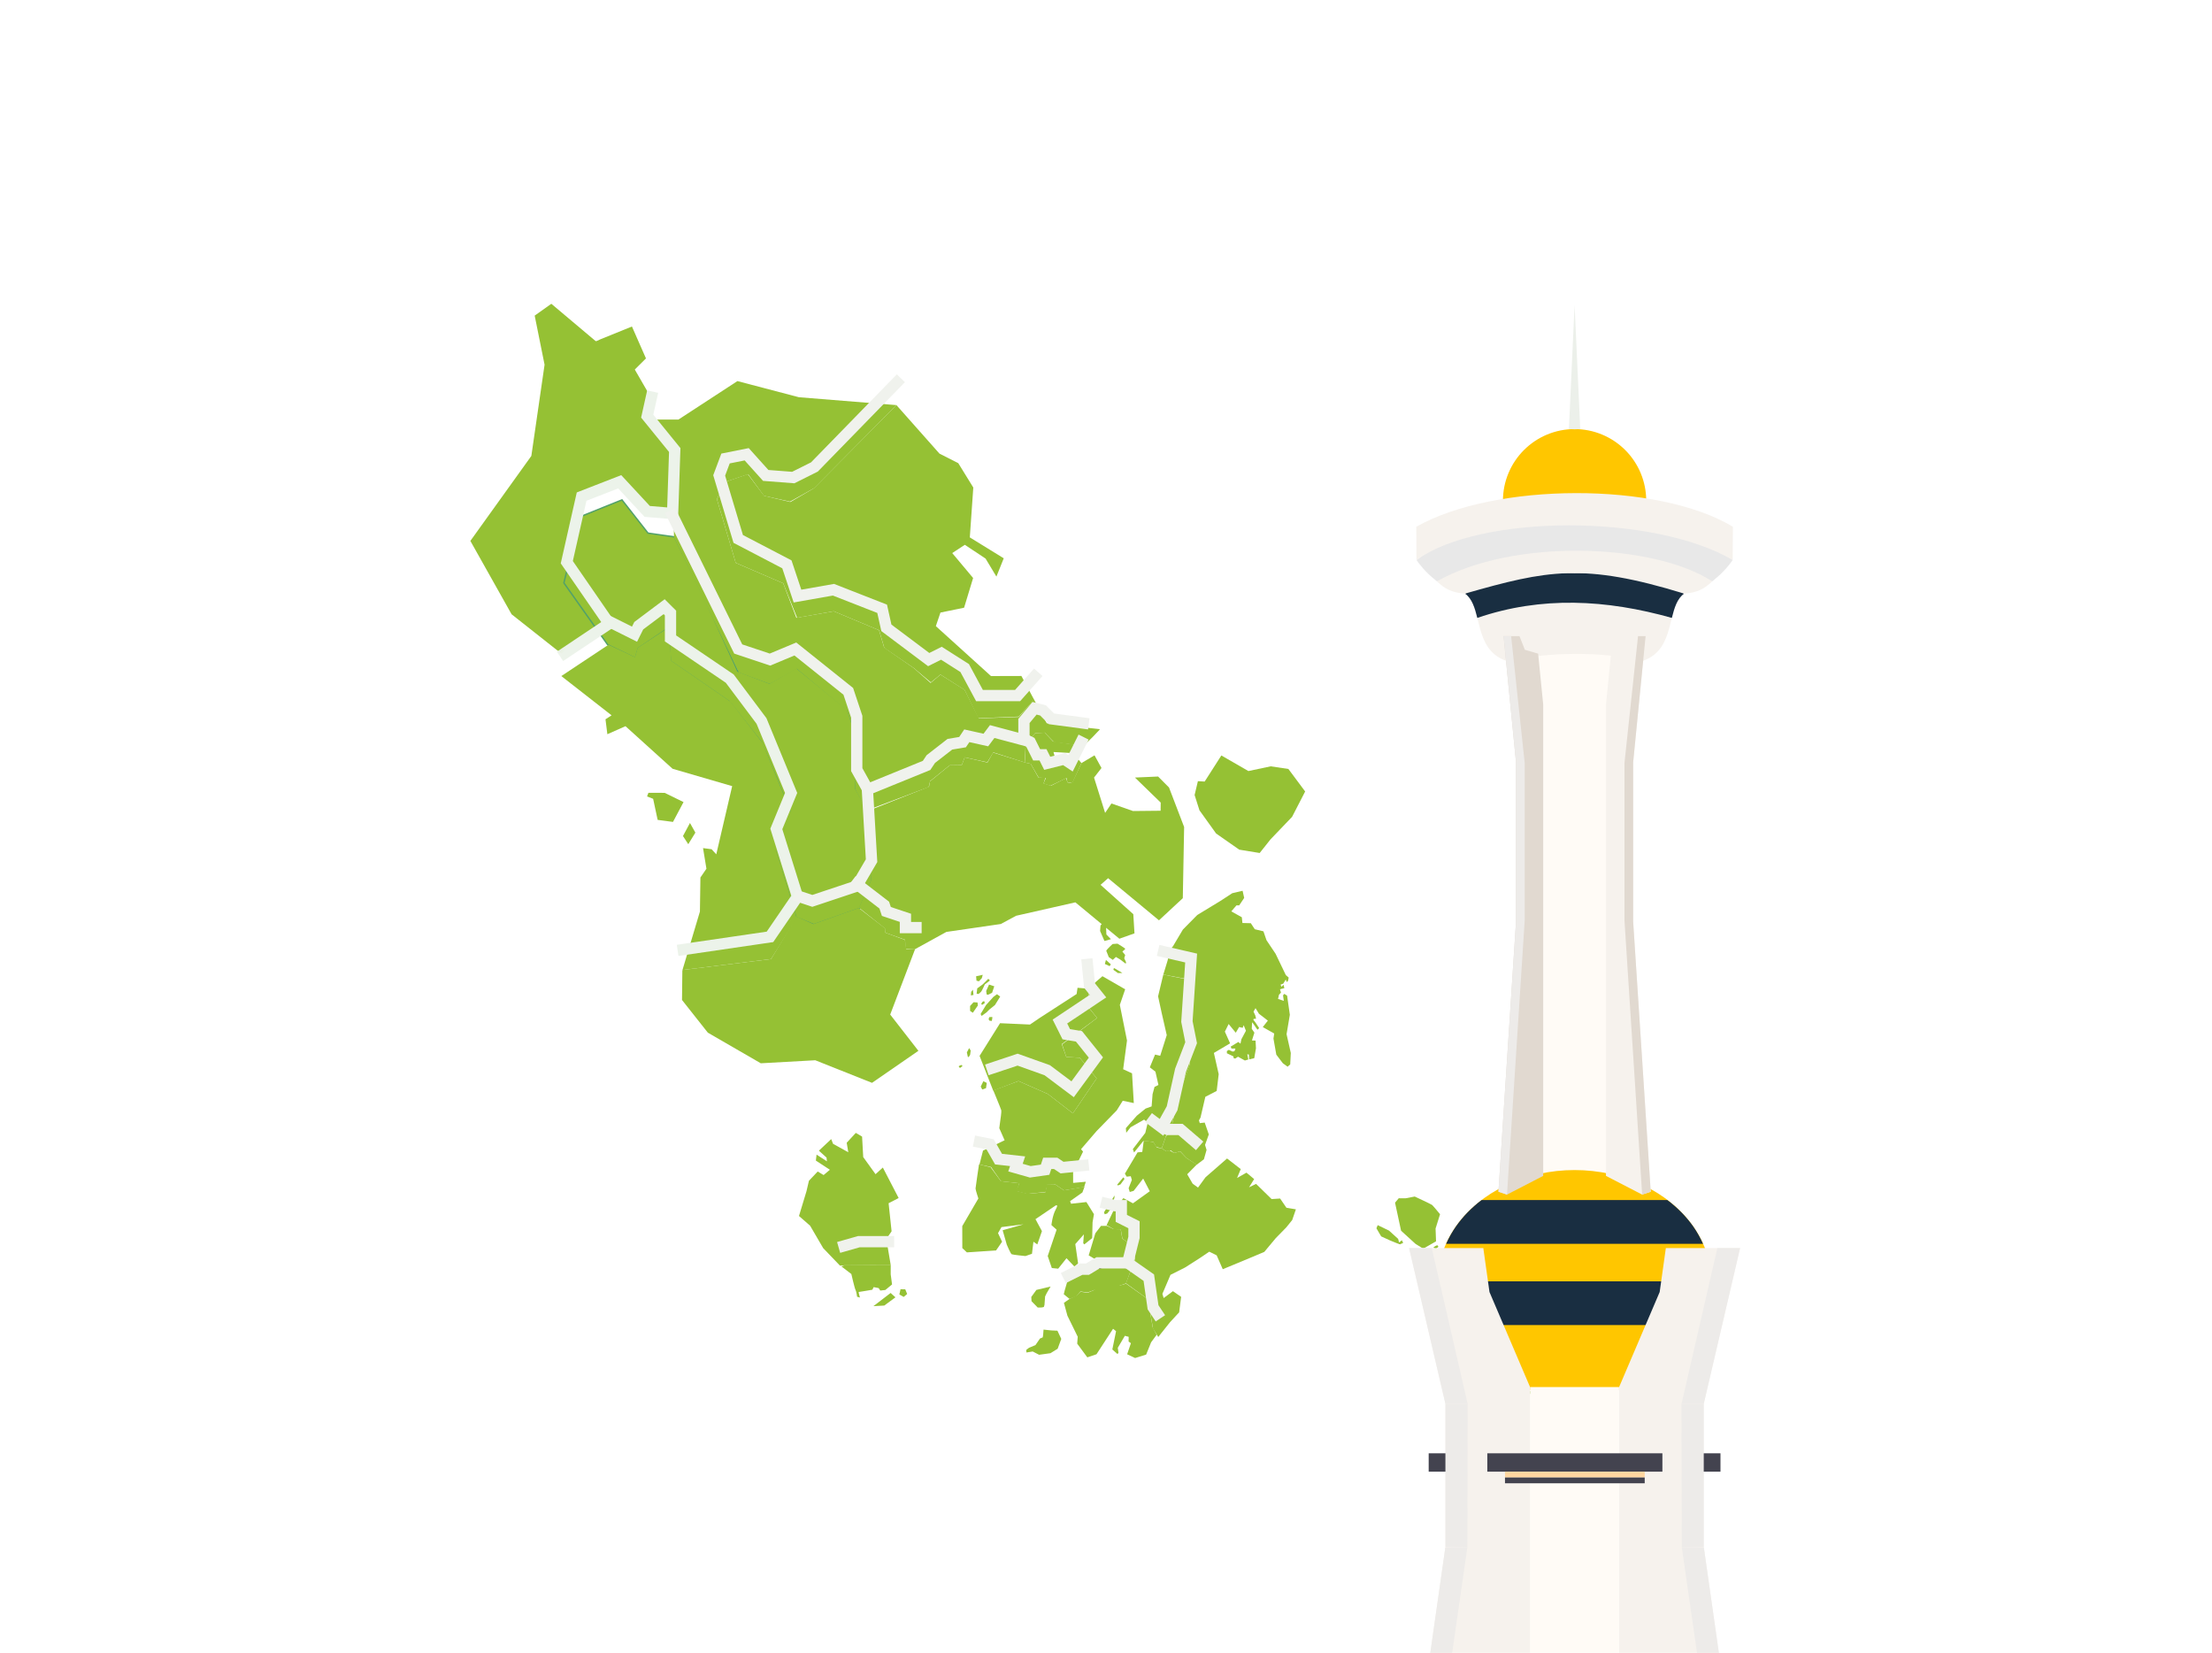 <svg width="174" height="130" viewBox="0 0 174 130" fill="none" xmlns="http://www.w3.org/2000/svg">
<g id="Deco Lines">
<circle id="Ellipse Outline" opacity="0.08" cx="100.899" cy="64.953" r="64.934" fill="white"/>
<circle id="Ellipse Outline_2" opacity="0.04" cx="100.899" cy="64.953" r="80.449" fill="white"/>
<circle id="Ellipse Outline_3" opacity="0.04" cx="100.946" cy="65" r="100.62" fill="white"/>
<g id="sultra">
<path id="path77226" d="M43.368 23.893L42.059 24.824L42.837 28.685L41.797 35.859L37 42.544L40.243 48.315L43.621 50.983L44.154 51.4L47.866 48.936L44.585 44.053L45.628 38.921L48.907 37.61L50.944 40.209L53.018 40.505L52.901 35.216L50.99 32.497L51.182 31.226L49.935 29.068L49.95 29.053L49.948 29.051L50.813 28.19L49.709 25.681L47.187 26.704L46.922 26.828L46.909 26.817L46.863 26.836L43.368 23.893Z" fill="#95C134"/>
<g id="Clip path group">
<mask id="mask0_13_7553" style="mask-type:luminance" maskUnits="userSpaceOnUse" x="43" y="7" width="81" height="115">
<g id="clipPath44767">
<path id="rect44769" d="M124 7H43.077V121.948H124V7Z" fill="white"/>
</g>
</mask>
<g mask="url(#mask0_13_7553)">
<g id="g78226">
<g id="g78130" filter="url(#filter0_d_13_7553)">
<path id="path78128" d="M87.066 94.642L86.605 94.647L86.161 95.226L85.639 96.965L86.167 97.277L86.144 98.099L85.842 98.376L85.031 98.242L83.951 99.035L83.743 99.753L83.68 100.024L84.135 100.392L84.647 100.183L84.992 99.802L85.549 99.885L86.121 99.675L86.496 100.655L88.067 99.347L88.573 99.17L89.259 97.301L89.123 96.231L88.281 95.647L88.157 94.909L87.593 94.898L87.066 94.642Z" fill="#95C134"/>
</g>
<g id="g78134" filter="url(#filter1_d_13_7553)">
<path id="path78132" d="M82.182 55.849L81.428 55.891L80.681 56.768C80.681 56.768 80.631 58.113 80.606 58.194L81.079 58.302L81.704 59.384L82.271 59.42C82.271 59.42 82.092 59.801 82.092 59.837C82.092 59.871 82.639 60.025 82.639 60.025L83.896 59.417L83.966 59.754L84.347 59.828L85.068 58.245L84.69 57.792L83.036 57.978L82.869 57.375L84.721 57.479L85.173 57.006L85.184 56.883L82.842 56.552L82.182 55.849Z" fill="#95C134"/>
</g>
<g id="g78138" filter="url(#filter2_d_13_7553)">
<path id="path78136" d="M88.579 99.189L88.111 99.326L86.738 99.349L86.021 99.711L85.549 99.912L84.995 99.821L84.679 100.121L84.134 100.388L83.691 100.697L83.963 101.705L84.776 103.364L84.735 103.907L85.53 104.986L86.253 104.741L87.556 102.738L87.792 102.928L87.498 104.366L87.903 104.724L87.981 104.629L87.927 104.235L88.484 103.29L88.784 103.37L88.776 103.74L88.96 103.871L88.662 104.743L89.291 105.038L90.157 104.769L90.55 103.799L90.984 103.212L90.675 102.623L90.293 100.406L88.579 99.189ZM82.642 99.414L81.525 99.681L81.123 100.235L81.142 100.57L81.628 101.066C81.628 101.066 81.957 101.089 82.111 101.025L82.16 100.865L82.21 100.193L82.335 99.936L82.642 99.414ZM82.087 102.803C82.087 102.803 82.053 103.353 82.021 103.416L81.808 103.503L81.45 104.023L80.95 104.228L80.726 104.4L80.74 104.603L81.235 104.524L81.737 104.783L82.631 104.659L83.197 104.308L83.482 103.535L83.179 102.889L82.698 102.867L82.087 102.803Z" fill="#95C134"/>
</g>
<g id="g78142" filter="url(#filter3_d_13_7553)">
<path id="path78140" d="M77.011 89.805C77.011 89.805 76.742 91.594 76.738 91.703C76.734 91.811 76.96 92.489 76.96 92.489L75.693 94.663L75.698 96.391L76.057 96.729L78.355 96.572L78.825 95.891L78.507 95.217L78.778 94.74L80.514 94.522L78.87 94.988L79.195 96.122C79.195 96.122 79.493 96.83 79.58 96.876C79.667 96.921 80.664 97.018 80.664 97.018L81.177 96.84L81.291 95.89L81.597 96.103L81.961 95.057L81.452 94.117L83.019 93.054C83.019 93.054 83.307 92.875 83.045 93.354C82.782 93.834 82.708 94.581 82.708 94.581L83.115 94.946L82.415 97.017L82.738 97.96L83.239 98.011L83.893 97.189L84.52 97.845L84.804 97.593L84.585 96.077L85.257 95.313L85.21 96.01L85.294 96.101L85.912 95.608L85.943 94.361L86.052 93.724L85.459 92.77L84.25 92.903L84.174 92.701L85.143 92.016L85.31 91.57L83.691 91.848L82.985 91.369L82.353 91.356L82.233 91.999L80.865 92.118L79.978 91.9L80.188 91.291L78.732 91.132L77.924 90.03L77.011 89.805ZM66.548 97.706L66.186 97.83L66.969 98.432C66.969 98.432 67.227 99.563 67.296 99.677C67.366 99.792 67.422 100.218 67.422 100.218C67.422 100.218 67.64 100.286 67.646 100.278C67.653 100.269 67.502 99.845 67.56 99.842C67.618 99.84 68.623 99.666 68.623 99.666L68.722 99.462L69.116 99.537L69.244 99.73L69.642 99.687L70.17 99.252L70.064 98.451L70.066 97.74L66.548 97.706ZM70.838 99.624L70.746 100.036L71.083 100.234L71.359 100.003L71.21 99.636L70.838 99.624ZM70.057 99.922L68.704 100.959L69.56 100.911L70.438 100.263L70.057 99.922Z" fill="#95C134"/>
</g>
<g id="g78146" filter="url(#filter4_d_13_7553)">
<path id="path78144" d="M77.304 74.896L76.782 75.013L76.812 75.358L77.003 75.408L77.231 75.162L77.304 74.896ZM77.74 75.212L77.308 75.644L76.872 75.964L76.823 76.386L76.98 76.405C76.98 76.405 77.061 76.329 77.154 76.247C77.247 76.165 77.468 75.649 77.468 75.649C77.468 75.649 77.846 75.374 77.86 75.35C77.875 75.325 77.74 75.212 77.74 75.212ZM77.8 75.665L77.574 76.17L77.614 76.445L77.731 76.464L78.04 76.31L78.211 75.8L77.8 75.665ZM84.761 75.918L84.689 76.409L81.773 78.296L81.02 78.809L78.666 78.703L77.055 81.275L78.129 84.013L80.114 83.253L82.424 84.269L84.399 85.793L86.265 83.044L84.933 81.42L83.878 81.362L83.52 80.346L86.3 78.291L85.693 77.544L85.614 75.989L84.761 75.918ZM76.529 76.067L76.395 76.24L76.365 76.515L76.576 76.483L76.529 76.067ZM78.427 76.423L78.146 76.63L77.562 77.276L77.136 77.981L77.217 78.13L77.606 77.85L77.815 77.638L78.264 77.276L78.678 76.61L78.427 76.423ZM77.415 76.955L77.279 77.028L77.184 77.176L77.253 77.263L77.464 77.123L77.415 76.955ZM76.581 77.055L76.309 77.347L76.31 77.736L76.524 77.883L76.921 77.311L76.894 77.073L76.581 77.055ZM78.048 78.21L77.85 78.229L77.815 78.218L77.767 78.402L77.83 78.502L78.02 78.525L78.061 78.271L78.048 78.21ZM76.236 80.661L76.055 80.999L76.133 81.351L76.201 81.366L76.311 81.192L76.357 80.855L76.236 80.661ZM75.624 81.987L75.428 82.071L75.432 82.148L75.519 82.223L75.719 82.073L75.624 81.987ZM77.352 83.267L77.147 83.689L77.265 83.917L77.562 83.814L77.62 83.399L77.352 83.267Z" fill="#95C134"/>
</g>
<g id="g78150" filter="url(#filter5_d_13_7553)">
<path id="path78148" d="M93.97 60.756L94.229 59.667L94.761 59.698L96.074 57.645L98.201 58.871L99.959 58.5L101.347 58.707L102.666 60.478L101.638 62.473L99.948 64.237L99.089 65.316L97.482 65.054L95.661 63.783L94.351 61.957L93.97 60.756Z" fill="#95C134"/>
</g>
<g id="g78156" filter="url(#filter6_d_13_7553)">
<path id="path78152" d="M47.839 48.895L44.416 44.063L45.677 38.908L48.907 37.611L50.944 40.209L53.018 40.505L55.487 45.565L57.994 51.054L60.531 52.013L62.632 50.8L66.612 54.049L67.41 56.463L67.263 60.288L68.182 61.907L68.525 67.464L67.576 69.635L64.02 70.89L62.657 70.334L61.07 65.184L62.196 62.034L61.18 59.542L59.92 56.556L57.39 53.358L52.789 50.192L52.64 47.859L52.453 47.638L50.165 49.176L49.946 49.914L47.839 48.895Z" stroke="#52A169" stroke-width="0.222"/>
<path id="path78154" d="M47.839 48.895L44.416 44.063L45.677 38.908L48.907 37.611L50.944 40.209L53.018 40.505L55.487 45.565L57.994 51.054L60.531 52.013L62.632 50.8L66.612 54.049L67.41 56.463L67.263 60.288L68.182 61.907L68.525 67.464L67.576 69.635L64.02 70.89L62.657 70.334L61.07 65.184L62.196 62.034L61.18 59.542L59.92 56.556L57.39 53.358L52.789 50.192L52.64 47.859L52.453 47.638L50.165 49.176L49.946 49.914L47.839 48.895Z" fill="#95C134"/>
</g>
<g id="g78160" filter="url(#filter7_d_13_7553)">
<path id="path78158" d="M70.513 30.088L64.02 36.629L62.169 37.71L60.105 37.219L58.822 35.518L57.143 36.098L56.389 37.477L57.874 42.496L61.612 44.104L62.702 46.815L65.587 46.303L69.154 47.797L69.564 49.189L71.885 50.775L73.222 51.897L73.977 51.284L75.88 52.494L76.948 54.716L80.137 54.588L81.341 53.252L80.345 51.393L77.954 51.4L73.615 47.473L73.978 46.406L75.838 46.023L76.547 43.687L74.904 41.726L75.895 41.076L77.527 42.16L78.379 43.577L78.956 42.138L76.287 40.493L76.561 36.571L75.38 34.656L73.9 33.904L70.515 30.088H70.513Z" fill="#95C134"/>
</g>
<g id="g78164" filter="url(#filter8_d_13_7553)">
<path id="path78162" d="M91.508 74.877L93.667 75.288L93.352 80.424L93.587 81.955L92.817 84.044L92.079 87.147L91.697 87.643L91.384 88.546L91.743 88.781L92.088 88.7L92.358 88.91L92.844 88.786L93.322 89.299L94.13 89.837L94.701 89.408L94.911 88.67L94.79 88.279L95.087 87.452L94.764 86.517L94.377 86.564L94.312 86.347L94.434 86.126L94.814 84.494L95.707 84.031L95.865 82.712L95.487 81.043L96.762 80.287L96.35 79.367L96.647 78.768L97.208 79.453L97.473 79.003L97.75 79.068L97.831 78.86L98.007 79.298L97.648 79.971L97.579 80.314L97.406 80.182L96.808 80.546L96.871 80.695L97.183 80.697L97.107 80.906L96.959 80.936L96.661 80.799L96.508 80.895L96.51 81.068L97.025 81.317L97.039 81.449L97.163 81.487L97.386 81.339L97.926 81.638L98.196 81.557L98.115 81.148L98.236 81.167L98.267 81.549L98.661 81.457L98.796 80.676L98.764 80.071L98.481 80.06L98.673 79.449L98.465 79.144L98.492 78.627C98.492 78.627 98.693 78.88 98.697 78.902C98.701 78.923 98.916 79.214 98.916 79.214C98.916 79.214 99.054 79.103 99.041 79.076C99.029 79.049 98.749 78.638 98.749 78.638C98.749 78.638 98.6 78.438 98.595 78.44C98.59 78.441 98.612 78.366 98.612 78.366L98.805 78.35C98.805 78.35 98.753 78.113 98.747 78.102C98.74 78.091 98.604 77.792 98.604 77.792L98.762 77.52L99.029 77.957L99.732 78.501L99.334 79.008L100.233 79.515L100.173 79.912L100.397 81.177L100.909 81.851L101.284 82.126L101.491 81.945L101.537 81.045L101.203 79.567L101.461 78.041L101.246 76.535L101.026 76.397L100.927 76.511L100.986 76.948L100.847 76.899L100.534 76.796L100.607 76.468L100.763 76.297L100.687 76.035L101.031 75.944L100.965 75.679L100.791 75.843L100.737 75.667L100.944 75.592L101.137 75.277L101.232 75.472L101.321 75.361L101.371 75.115L101.149 74.924L100.341 73.244L99.626 72.178L99.384 71.477L98.702 71.312L98.393 70.839L97.731 70.822L97.684 70.371L96.857 69.908L97.261 69.436L97.476 69.438L97.87 68.85L97.745 68.288L96.933 68.478L95.983 69.097L94.179 70.192L93.049 71.338L92.262 72.662L92.056 72.888L91.839 73.796L91.508 74.877Z" fill="#95C134"/>
</g>
<g id="g78172" filter="url(#filter9_d_13_7553)">
<path id="path78170" d="M111.287 92.337L110.56 92.475L110.028 92.471L109.736 92.82L110.211 95.025L111.346 96.059L111.954 96.438L112.962 95.86L112.924 94.855L113.277 93.728C113.277 93.728 112.731 93.063 112.654 93.001C112.578 92.939 111.287 92.337 111.287 92.337ZM130.995 93.621L130.83 93.77L130.932 93.959C130.932 93.959 131.288 93.909 131.306 93.905C131.324 93.901 131.244 93.729 131.244 93.729L130.995 93.621ZM131.702 94.514L131.743 94.657L132.018 95.04L132.474 95.383L132.609 95.021L132.018 94.517L131.702 94.514ZM108.374 94.586L108.272 94.833L108.518 95.257L108.65 95.473L109.35 95.793L109.885 96.01L110.125 96.097L110.374 95.984L110.279 95.777C110.279 95.777 110.078 95.913 110.052 95.946C110.049 95.903 109.977 95.663 109.977 95.663L109.264 95.017L108.374 94.586ZM113.091 96.174L112.965 96.197L112.767 96.319L112.807 96.402L112.971 96.438L113.144 96.291L113.091 96.174ZM112.38 96.685L112.195 96.783C112.195 96.783 111.96 96.777 111.925 96.782C111.89 96.788 111.572 96.888 111.572 96.888L111.805 97.141L112.315 97.418L112.907 97.571L113.172 97.211L112.856 97.06L112.38 96.685ZM116.722 98.158L116.404 98.22C116.404 98.22 116.337 98.689 116.337 98.692L116.42 98.719L116.634 98.565L116.961 98.695L117.198 98.712L116.722 98.158ZM114.448 98.526L114.688 98.838L115.065 99.498L115.595 100.038C115.595 100.038 115.793 100.136 115.854 100.17C115.915 100.204 116.379 100.732 116.379 100.732L116.356 100.906L116.71 101.429L116.946 101.845L117.414 101.92L117.953 102.156L117.903 101.844L117.687 101.584L117.681 101.448L118.207 101.295L118.131 101.064L117.759 100.947L117.508 100.573C117.508 100.573 117.202 100.343 117.076 100.236C116.951 100.129 116.618 99.612 116.618 99.612L116.145 99.305L115.693 99.062L115.642 98.89L115.348 98.709L115.186 98.758C115.186 98.758 114.478 98.515 114.448 98.526ZM119.243 100.216L118.975 100.453L118.653 100.72L118.734 100.874L118.827 100.858L119.061 100.977L119.307 100.75L119.453 100.763L119.542 100.64L119.379 100.507L119.243 100.216ZM120.359 105.357L119.992 105.901L120.148 106.179L120.489 106.621L121.001 106.936L121.604 107.015L122.705 106.766L123.073 106.522L122.222 105.953L121.093 105.44L120.359 105.357ZM120.154 106.481L119.939 106.71L120.054 106.95L120.418 106.971L120.858 107.098L120.472 106.778L120.154 106.481ZM119.412 106.997L119.29 106.999L119.226 107.211L119.285 107.294L119.376 107.266L119.412 106.997ZM120.869 107.614L120.588 107.663L120.243 107.625L120.224 107.708L120.468 107.943L120.773 108.179L121.019 108.238L121.317 108.192L121.442 107.959L121.316 107.733L120.869 107.614ZM122.664 109.661L122.285 110.265L122.326 110.639L122.179 110.943L122.087 111.291L122.502 112.035L123.126 112.234L123.987 112.395L124.257 112.67L124.226 113.131L123.93 113.438L123.939 113.706L124.146 114.052L124.376 113.894L124.807 113.786L125.163 113.353L124.95 112.61L124.746 112.32L124.569 111.686L124.08 110.632L123.532 110.22L122.664 109.661Z" fill="#95C134"/>
</g>
<g id="g78176" filter="url(#filter10_d_13_7553)">
<path id="path78174" d="M67.553 69.64L63.98 70.909L62.67 70.321L60.649 73.659L53.703 74.515L53.675 74.553L53.648 76.877L55.679 79.447L59.846 81.856L64.13 81.618L68.595 83.394L72.243 80.876L70.025 78.024L71.974 72.901V72.9L71.29 72.9L71.183 72.149L69.626 71.577L69.652 71.259L67.553 69.64ZM67.32 87.33L66.603 88.107L66.729 88.854L65.531 88.192L65.384 87.819L64.416 88.729L65.017 89.273L65.047 89.565L64.233 89.041L64.178 89.51L65.28 90.231L64.787 90.647L64.322 90.368L63.632 91.096L63.44 91.916L62.85 93.867L63.725 94.632L64.753 96.394L66.076 97.773L66.619 97.733L70.069 97.74L69.72 95.678L70.134 95.07L69.899 92.862L70.689 92.455L69.446 90.057L68.872 90.579L67.903 89.234L67.813 87.622L67.32 87.33Z" fill="#95C134"/>
</g>
<g id="g78180" filter="url(#filter11_d_13_7553)">
<path id="path78178" d="M78.114 57.415L77.675 58.201L75.885 57.792L75.655 58.405L74.705 58.418L73.149 59.688L73.078 60.101L68.197 62.036L68.525 67.464L67.564 69.619L69.626 71.259V71.577L71.194 72.137L71.235 72.874L71.974 72.9L71.982 72.879L74.444 71.524L78.723 70.902L79.932 70.253L84.591 69.198L86.664 70.912L86.568 71.016L86.536 71.452L86.878 72.237L87.389 72.096L87.03 71.726L87.007 71.196L88.051 72.059L89.24 71.638L89.148 70.128L86.571 67.821L87.167 67.298L91.167 70.611L93.042 68.87L93.146 63.272L91.957 60.164L91.098 59.301L89.277 59.382L91.304 61.351L91.295 61.993L89.122 62.015L87.429 61.422L86.931 62.162L86.059 59.384L86.645 58.632L86.097 57.634L85.071 58.243L85.065 58.256L84.323 59.828L83.971 59.763L83.858 59.425L82.675 60.025L82.092 59.837L82.236 59.393L81.681 59.375L81.079 58.302L80.664 58.207L78.114 57.415Z" fill="#95C134"/>
</g>
<g id="g78184" filter="url(#filter12_d_13_7553)">
<path id="path78182" d="M52.43 47.692L50.165 49.176L49.946 49.914L47.866 48.936L44.154 51.4L48.108 54.488L47.629 54.8L47.777 55.974L49.201 55.342L52.906 58.692L57.594 60.057L56.344 65.42L55.975 65.02L55.303 64.931L55.569 66.553L55.096 67.244L55.057 69.921L53.685 74.519L60.649 73.659L62.672 70.444L61.07 65.184L62.207 62.099L59.965 56.638L57.463 53.41L52.8 50.2L52.64 47.859L52.43 47.692ZM51.007 60.582L50.899 60.868L51.377 61.054L51.732 62.712L52.938 62.872L53.768 61.311L52.284 60.586L51.007 60.582ZM54.274 62.956L53.724 63.982L54.14 64.624L54.7 63.714L54.274 62.956Z" fill="#95C134"/>
</g>
<g id="g78188" filter="url(#filter13_d_13_7553)">
<path id="path78186" d="M58.007 28.2L53.366 31.226H51.182L50.99 32.497L52.945 35.285L53.018 40.505L58.116 51.114L60.555 52.013L62.677 50.824L66.642 54.127L67.419 56.39L67.274 60.317L68.178 61.965L73.052 60.129L73.161 59.666L74.701 58.419L75.655 58.405L75.885 57.792L77.665 58.183L78.134 57.403L80.607 58.194L80.681 56.768L81.429 55.891L82.182 55.849L82.911 56.602L85.23 56.894L85.911 56.235L86.496 55.623L86.504 55.578L82.339 55.111L81.33 53.231L80.141 54.615L76.995 54.728L75.88 52.481L73.977 51.284L73.203 51.94L71.885 50.775L69.549 49.157L69.147 47.794L65.587 46.303L62.643 46.819L61.612 44.104L57.874 42.496L56.389 37.477L57.143 36.099L58.852 35.526L60.091 37.222L62.142 37.679L64.043 36.62L70.515 30.088L62.844 29.469L58.007 28.2Z" fill="#95C134"/>
</g>
<g id="g78192" filter="url(#filter14_d_13_7553)">
<path id="path78190" d="M87.906 72.448L87.518 72.476C87.518 72.476 87.076 72.876 87.019 73.005L87.218 73.503L87.532 73.724L87.781 73.494L88.127 73.7L88.552 74.026L88.579 73.91L88.434 73.595L88.51 73.342L88.288 73.067C88.288 73.067 88.502 72.9 88.513 72.857C88.524 72.814 87.906 72.448 87.906 72.448ZM86.995 73.728L86.911 74.046L87.288 74.215L87.38 74.072L86.995 73.728ZM87.644 74.368L87.594 74.421L87.588 74.509L87.942 74.761L88.292 74.753L87.644 74.368ZM91.508 74.877L91.097 76.59L91.38 77.896L91.779 79.642L91.264 81.264L90.86 81.171L90.447 82.174L90.889 82.515L91.124 83.562L90.817 83.713L90.663 84.286L90.589 85.247L90.113 85.418L89.422 85.98L88.562 86.957L88.593 87.321L88.933 86.891L89.998 86.286L90.284 86.527L90.09 87.331L89.112 88.607L89.208 88.873L89.94 87.961L90.717 88.038L90.953 88.438L91.384 88.546L91.726 87.555L92.076 87.148L92.771 84.203L93.579 81.997C93.579 81.997 93.337 80.431 93.352 80.424C93.366 80.416 93.664 75.318 93.664 75.318L91.508 74.877ZM86.72 75.007L85.618 75.957L85.713 77.556L86.3 78.291L83.548 80.366L83.877 81.362L84.933 81.417L86.265 83.044L84.399 85.793L82.424 84.269L80.114 83.253L78.135 83.991C78.135 83.991 78.724 85.408 78.763 85.554C78.789 85.652 78.703 86.258 78.647 86.642C78.621 86.824 78.602 86.956 78.606 86.962C78.617 86.978 79.025 87.911 79.025 87.911L77.326 88.723L77.047 89.819L77.959 90.015L78.732 91.132L80.188 91.291L79.916 91.909L80.785 92.129L82.249 91.98L82.389 91.38L82.985 91.369L83.691 91.849L85.28 91.59L85.411 91.173L84.415 91.264L84.413 90.399L85.195 88.804L85.035 88.613L86.261 87.187L87.845 85.561L88.317 84.803L89.187 84.986L89.048 82.644L88.35 82.324L88.652 80.065L88.088 77.263L88.508 76.037L86.72 75.007Z" fill="#95C134"/>
</g>
<g id="g78196" filter="url(#filter15_d_13_7553)">
<path id="path78194" d="M89.969 87.946L89.854 88.826L89.48 88.864L88.486 90.538L88.626 90.773L88.948 90.738L89.033 91.033L88.78 91.681L88.868 91.98L89.174 91.891L89.924 90.924L90.444 91.92L89.121 92.869L88.369 92.464L87.635 93.349L87.046 94.589L87.593 94.898L88.165 94.928L88.292 95.647C88.292 95.647 89.126 96.235 89.131 96.284C89.136 96.332 89.29 97.265 89.29 97.265L88.564 99.156L90.293 100.403L90.7 102.723L91.111 103.382L92.039 102.218L92.754 101.444L92.911 100.227L92.264 99.78L91.536 100.323L91.435 99.992L92.073 98.495L93.215 97.921L94.418 97.152L95.123 96.674L95.704 96.96L96.185 98.053L98.49 97.097L99.451 96.691L100.348 95.615L101.176 94.769L101.646 94.188L101.937 93.343L101.192 93.218L100.697 92.493L100.028 92.537L98.806 91.342L98.253 91.612L98.654 90.964L98.048 90.458L97.31 90.88L97.6 90.179L96.523 89.344L94.827 90.823L94.239 91.632L93.814 91.323L93.389 90.585L94.137 89.824L93.322 89.299L92.83 88.786L92.358 88.91L91.984 88.701L91.743 88.781L91.384 88.546L91.007 88.489L90.725 88.046L89.969 87.946ZM88.364 90.825L87.882 91.404L87.93 91.466L88.138 91.386L88.455 90.951L88.364 90.825ZM87.672 92.251L86.841 93.581L86.902 93.732L87.094 93.67L87.405 93.292L87.663 92.427L87.672 92.251Z" fill="#95C134"/>
</g>
<path id="path78198" d="M70.556 30.069L64.064 36.728L62.399 37.56L60.234 37.394L58.736 35.729L57.071 36.062L56.572 37.394L58.07 42.388L61.899 44.386L62.732 46.883L65.562 46.384L69.391 47.882L69.724 49.38L73.054 51.878L74.052 51.378L75.884 52.544L77.049 54.708H80.046L81.378 53.209" stroke="#F0F2ED" stroke-width="0.887" stroke-linecap="square"/>
<path id="path78200" d="M51.244 31.234L50.911 32.732L53.076 35.396L52.909 40.39L50.911 40.224L48.747 37.893L45.751 39.059L44.585 44.219L47.915 49.047L44.419 51.378" stroke="#ECF3EA" stroke-width="0.887" stroke-linecap="square"/>
<path id="path78202" d="M47.915 48.881L49.913 49.88L50.245 49.214L52.243 47.716L52.743 48.215V50.213L57.404 53.376L59.901 56.706L62.232 62.366L61.067 65.196L62.732 70.524L60.567 73.687L53.742 74.686" stroke="#ECF3EA" stroke-width="0.887" stroke-linecap="square"/>
<path id="path78204" d="M52.909 40.557L58.07 51.045L60.567 51.878L62.565 51.045L66.727 54.375L67.393 56.373V60.535L68.226 62.033L68.559 67.694L67.393 69.691L63.897 70.857L62.898 70.524" stroke="#F0F2ED" stroke-width="0.887" stroke-linecap="square"/>
<path id="path78206" d="M85.207 56.872L82.71 56.539L82.044 55.873L81.378 55.707L80.545 56.706V58.204L78.048 57.538L77.549 58.204L76.05 57.871L75.717 58.37L74.719 58.537L73.22 59.702L72.887 60.202L68.392 62.033" stroke="#F0F2ED" stroke-width="0.887" stroke-linecap="square"/>
<path id="path78208" d="M80.712 58.204L81.045 58.37L81.544 59.369H82.044L82.377 60.035L83.709 59.702L84.208 60.035L85.04 58.37" stroke="#F0F2ED" stroke-width="0.887" stroke-linecap="square"/>
<g id="path78210">
<path d="M67.393 69.525L69.558 71.19L69.724 71.689L71.222 72.189V72.956H72.055" fill="black"/>
<path d="M67.393 69.525L69.558 71.19L69.724 71.689L71.222 72.189V72.956H72.055" stroke="#F0F2ED" stroke-width="0.887" stroke-linecap="square"/>
</g>
<g id="path78212">
<path d="M66.394 97.993L67.56 97.66H69.891" fill="black"/>
<path d="M66.394 97.993L67.56 97.66H69.891" stroke="#F0F2ED" stroke-width="0.887" stroke-linecap="square"/>
</g>
<path id="path78214" d="M91.533 74.852L93.697 75.352L93.365 80.346L93.697 82.011L92.865 84.175L92.199 87.172L91.367 88.67L90.701 88.171" stroke="#F0F2ED" stroke-width="0.887" stroke-linecap="square"/>
<g id="path78216">
<path d="M91.533 88.67L91.866 88.837H92.865L94.03 89.836" fill="black"/>
<path d="M91.533 88.67L91.866 88.837H92.865L94.03 89.836" stroke="#F0F2ED" stroke-width="0.887" stroke-linecap="square"/>
</g>
<path id="path78218" d="M78.048 84.009L80.046 83.343L82.377 84.175L84.374 85.674L86.206 83.176L84.874 81.511L83.875 81.345L83.376 80.346L86.372 78.348L85.706 77.516L85.54 75.851" stroke="#F0F2ED" stroke-width="0.887" stroke-linecap="square"/>
<g id="path78220">
<path d="M88.537 99.325H87.871H86.372L85.54 99.825H85.04L84.041 100.324" fill="black"/>
<path d="M88.537 99.325H87.871H86.372L85.54 99.825H85.04L84.041 100.324" stroke="#F0F2ED" stroke-width="0.887" stroke-linecap="square"/>
</g>
<path id="path78222" d="M87.038 94.664L87.704 94.83H88.204V95.829L89.202 96.329V97.327L88.703 99.325L90.368 100.491L90.701 102.821L91.034 103.321" stroke="#F0F2ED" stroke-width="0.887" stroke-linecap="square"/>
<path id="path78224" d="M77.049 89.836L77.882 90.002L78.547 91.168L80.046 91.334L79.879 91.834L81.045 92.166L82.21 92L82.377 91.501H83.043L83.542 91.834L85.207 91.667" stroke="#F0F2ED" stroke-width="0.887" stroke-linecap="square"/>
</g>
</g>
</g>
</g>
<g id="tugu-mtq">
<g id="g24281">
<g id="g19401">
<g id="g1273">
<g id="g1141">
<path id="path1019" d="M123.859 33.747C125.354 33.747 126.787 34.341 127.844 35.398C128.901 36.454 129.495 37.888 129.495 39.382H123.859H118.224C118.224 37.888 118.818 36.454 119.875 35.398C120.932 34.341 122.365 33.747 123.859 33.747Z" fill="#FFC600"/>
<path id="path1009" d="M127.711 50.778L126.329 55.41V92.487L123.859 92.028L121.391 92.487V55.41L119.724 50.778H123.859H127.711Z" fill="#FFFBF6"/>
<path id="path1003" d="M123.859 92.028C125.752 92.028 127.612 92.439 129.252 93.219C130.891 93.998 132.253 95.12 133.199 96.471C134.146 97.822 134.644 99.355 134.644 100.915C134.644 102.475 134.146 104.007 133.199 105.358C132.253 106.709 130.891 107.831 129.252 108.611C127.612 109.391 125.753 109.802 123.859 109.802C121.966 109.802 120.107 109.391 118.467 108.611C116.828 107.831 115.466 106.709 114.52 105.358C113.573 104.007 113.075 102.475 113.075 100.915C113.075 99.355 113.573 97.822 114.52 96.471C115.466 95.12 116.828 93.998 118.467 93.219C120.107 92.439 121.966 92.028 123.859 92.028Z" fill="#FFC600"/>
<path id="rect1061" d="M134.639 100.779C134.661 101.957 134.399 103.127 133.868 104.22H113.863C113.33 103.127 113.067 101.957 113.088 100.779H134.639Z" fill="#192E41"/>
<path id="path991" d="M136.878 98.162L134.019 110.416V121.662L138.468 152.843H130.025L127.362 136.412V109.095L130.553 101.622L131.039 98.162H136.878Z" fill="#F6F2ED"/>
<path id="path993" d="M138.468 152.843H136.778L132.294 121.705H134.025L138.468 152.843Z" fill="#EDEBE9"/>
<path id="path995" d="M134.019 110.416H132.27L132.295 121.705L134.019 121.662L134.019 110.416Z" fill="#EDEBE9"/>
<path id="path997" d="M134.019 110.416H132.27L135.094 98.162H136.878L134.019 110.416Z" fill="#EDEBE9"/>
<path id="path999" d="M127.362 109.095V136.412L130.025 152.843H123.86H123.859H117.695L120.357 136.412V109.095H123.859H123.86H127.362Z" fill="#FFFBF6"/>
<path id="path1011-7" d="M125.126 45.054C128.007 45.048 130.384 45.376 132.477 46.688C131.019 47.737 131.912 51.028 129.254 51.971C125.658 51.204 122.061 51.292 118.465 51.971C115.807 51.028 116.7 47.737 115.242 46.688C117.634 45.188 120.398 44.974 123.86 45.076C124.292 45.063 124.714 45.055 125.126 45.054Z" fill="#F6F2ED"/>
<path id="path1005" d="M129.445 50.035L128.466 59.966V72.473L129.85 93.731L129.175 93.958L126.329 92.487V55.41L126.728 51.41L127.771 51.106L128.194 50.035H129.445Z" fill="#F6F2ED"/>
<path id="path1007" d="M129.85 93.731L129.175 93.958L127.783 72.385V60.018L128.851 50.035H129.446L128.466 59.966V72.473L129.85 93.731Z" fill="#E1D9D0"/>
<path id="path1015" d="M125.249 41.326C128.679 41.328 133.297 41.723 136.297 44.047C135.835 44.711 135.264 45.276 134.685 45.725L123.859 43.569L113.034 45.725C112.455 45.276 111.885 44.711 111.423 44.047C114.851 41.391 120.499 40.488 123.966 40.578C124.399 40.566 124.759 41.326 125.249 41.326Z" fill="#E8E8E8"/>
<path id="rect1069" d="M125.126 45.054C127.267 45.049 129.13 45.231 130.804 45.863C131.363 46.112 131.92 46.382 132.475 46.688C132.476 46.688 132.477 46.687 132.477 46.688C131.924 47.086 131.709 47.807 131.511 48.6C126.358 47.149 121.247 46.872 116.208 48.6C116.01 47.807 115.795 47.086 115.242 46.688C115.732 46.412 116.22 46.17 116.708 45.943C118.755 45.118 121.082 44.994 123.86 45.076C124.292 45.063 124.714 45.055 125.126 45.054Z" fill="#192E41"/>
<path id="path1013" d="M134.685 45.725C134.094 46.301 133.499 46.626 132.477 46.688C124.556 44.258 121.712 44.839 115.242 46.688C114.22 46.626 113.625 46.301 113.034 45.725C118.954 42.341 130.027 42.687 134.685 45.725Z" fill="#F6F2ED"/>
<path id="path1017" d="M136.314 41.432L136.297 44.047C130.046 40.389 116.413 40.434 111.423 44.047L111.406 41.432C117.56 37.938 130.416 37.866 136.314 41.432Z" fill="#F6F2ED"/>
<path id="path1021" d="M116.68 98.162L117.166 101.622L120.357 109.095V136.412L117.695 152.843H109.251L113.7 121.662V110.416L110.842 98.162H116.68Z" fill="#F6F2ED"/>
<path id="path1023" d="M109.251 152.843H110.941L115.425 121.705H113.694L109.251 152.843Z" fill="#EDEBE9"/>
<path id="path1025" d="M113.7 110.416H115.449L115.425 121.705L113.7 121.662L113.7 110.416Z" fill="#EDEBE9"/>
<path id="path1027" d="M113.7 110.416H115.449L112.625 98.162H110.842L113.7 110.416Z" fill="#EDEBE9"/>
<path id="path1033" d="M119.525 50.035L119.948 51.106L120.992 51.411L121.391 55.41V92.487L118.544 93.958L117.87 93.731L119.253 72.473V59.966L118.274 50.035H119.525Z" fill="#E1D9D0"/>
<path id="path1035" d="M117.87 93.731L118.544 93.958L119.937 72.385V60.018L118.868 50.035H118.274L119.253 59.966V72.473L117.87 93.731Z" fill="#EDEBE9"/>
<path id="rect1059" d="M131.158 94.387C131.962 94.993 132.651 95.695 133.199 96.471C133.499 96.905 133.754 97.36 133.961 97.829H113.755C113.963 97.36 114.219 96.905 114.52 96.471C115.063 95.696 115.745 94.994 116.543 94.387H131.158Z" fill="#192E41"/>
<path id="rect1078" d="M116.994 114.306H130.767V115.751H116.994V114.306Z" fill="#43434F"/>
<path id="rect1080" d="M134.019 114.306H135.336V115.751H134.019V114.306Z" fill="#43434F"/>
<path id="rect1082" d="M112.383 114.306H113.7V115.751H112.383V114.306Z" fill="#43434F"/>
<path id="rect1084" d="M118.385 115.751H129.376V116.208H118.385V115.751Z" fill="#FFD6A0"/>
<path id="rect1086" d="M118.385 116.208H129.376V116.664H118.385V116.208Z" fill="#43434F"/>
<path id="path1107" d="M123.86 24L124.306 33.747L123.86 33.765L123.413 33.747L123.86 24Z" fill="#ECF0EA"/>
</g>
</g>
</g>
</g>
</g>
</g>
<defs>
<filter id="filter0_d_13_7553" x="81.906" y="94.642" width="9.127" height="9.561" filterUnits="userSpaceOnUse" color-interpolation-filters="sRGB">
<feFlood flood-opacity="0" result="BackgroundImageFix"/>
<feColorMatrix in="SourceAlpha" type="matrix" values="0 0 0 0 0 0 0 0 0 0 0 0 0 0 0 0 0 0 127 0" result="hardAlpha"/>
<feOffset dy="1.774"/>
<feGaussianBlur stdDeviation="0.887"/>
<feComposite in2="hardAlpha" operator="out"/>
<feColorMatrix type="matrix" values="0 0 0 0 0 0 0 0 0 0 0 0 0 0 0 0 0 0 0.25 0"/>
<feBlend mode="normal" in2="BackgroundImageFix" result="effect1_dropShadow_13_7553"/>
<feBlend mode="normal" in="SourceGraphic" in2="effect1_dropShadow_13_7553" result="shape"/>
</filter>
<filter id="filter1_d_13_7553" x="78.832" y="55.849" width="8.126" height="7.725" filterUnits="userSpaceOnUse" color-interpolation-filters="sRGB">
<feFlood flood-opacity="0" result="BackgroundImageFix"/>
<feColorMatrix in="SourceAlpha" type="matrix" values="0 0 0 0 0 0 0 0 0 0 0 0 0 0 0 0 0 0 127 0" result="hardAlpha"/>
<feOffset dy="1.774"/>
<feGaussianBlur stdDeviation="0.887"/>
<feComposite in2="hardAlpha" operator="out"/>
<feColorMatrix type="matrix" values="0 0 0 0 0 0 0 0 0 0 0 0 0 0 0 0 0 0 0.25 0"/>
<feBlend mode="normal" in2="BackgroundImageFix" result="effect1_dropShadow_13_7553"/>
<feBlend mode="normal" in="SourceGraphic" in2="effect1_dropShadow_13_7553" result="shape"/>
</filter>
<filter id="filter2_d_13_7553" x="78.952" y="99.189" width="13.806" height="9.397" filterUnits="userSpaceOnUse" color-interpolation-filters="sRGB">
<feFlood flood-opacity="0" result="BackgroundImageFix"/>
<feColorMatrix in="SourceAlpha" type="matrix" values="0 0 0 0 0 0 0 0 0 0 0 0 0 0 0 0 0 0 127 0" result="hardAlpha"/>
<feOffset dy="1.774"/>
<feGaussianBlur stdDeviation="0.887"/>
<feComposite in2="hardAlpha" operator="out"/>
<feColorMatrix type="matrix" values="0 0 0 0 0 0 0 0 0 0 0 0 0 0 0 0 0 0 0.25 0"/>
<feBlend mode="normal" in2="BackgroundImageFix" result="effect1_dropShadow_13_7553"/>
<feBlend mode="normal" in="SourceGraphic" in2="effect1_dropShadow_13_7553" result="shape"/>
</filter>
<filter id="filter3_d_13_7553" x="64.412" y="89.805" width="23.414" height="14.702" filterUnits="userSpaceOnUse" color-interpolation-filters="sRGB">
<feFlood flood-opacity="0" result="BackgroundImageFix"/>
<feColorMatrix in="SourceAlpha" type="matrix" values="0 0 0 0 0 0 0 0 0 0 0 0 0 0 0 0 0 0 127 0" result="hardAlpha"/>
<feOffset dy="1.774"/>
<feGaussianBlur stdDeviation="0.887"/>
<feComposite in2="hardAlpha" operator="out"/>
<feColorMatrix type="matrix" values="0 0 0 0 0 0 0 0 0 0 0 0 0 0 0 0 0 0 0.25 0"/>
<feBlend mode="normal" in2="BackgroundImageFix" result="effect1_dropShadow_13_7553"/>
<feBlend mode="normal" in="SourceGraphic" in2="effect1_dropShadow_13_7553" result="shape"/>
</filter>
<filter id="filter4_d_13_7553" x="73.654" y="74.896" width="14.42" height="14.445" filterUnits="userSpaceOnUse" color-interpolation-filters="sRGB">
<feFlood flood-opacity="0" result="BackgroundImageFix"/>
<feColorMatrix in="SourceAlpha" type="matrix" values="0 0 0 0 0 0 0 0 0 0 0 0 0 0 0 0 0 0 127 0" result="hardAlpha"/>
<feOffset dy="1.774"/>
<feGaussianBlur stdDeviation="0.887"/>
<feComposite in2="hardAlpha" operator="out"/>
<feColorMatrix type="matrix" values="0 0 0 0 0 0 0 0 0 0 0 0 0 0 0 0 0 0 0.25 0"/>
<feBlend mode="normal" in2="BackgroundImageFix" result="effect1_dropShadow_13_7553"/>
<feBlend mode="normal" in="SourceGraphic" in2="effect1_dropShadow_13_7553" result="shape"/>
</filter>
<filter id="filter5_d_13_7553" x="92.196" y="57.645" width="12.244" height="11.219" filterUnits="userSpaceOnUse" color-interpolation-filters="sRGB">
<feFlood flood-opacity="0" result="BackgroundImageFix"/>
<feColorMatrix in="SourceAlpha" type="matrix" values="0 0 0 0 0 0 0 0 0 0 0 0 0 0 0 0 0 0 127 0" result="hardAlpha"/>
<feOffset dy="1.774"/>
<feGaussianBlur stdDeviation="0.887"/>
<feComposite in2="hardAlpha" operator="out"/>
<feColorMatrix type="matrix" values="0 0 0 0 0 0 0 0 0 0 0 0 0 0 0 0 0 0 0.25 0"/>
<feBlend mode="normal" in2="BackgroundImageFix" result="effect1_dropShadow_13_7553"/>
<feBlend mode="normal" in="SourceGraphic" in2="effect1_dropShadow_13_7553" result="shape"/>
</filter>
<filter id="filter6_d_13_7553" x="42.522" y="37.477" width="27.889" height="37.08" filterUnits="userSpaceOnUse" color-interpolation-filters="sRGB">
<feFlood flood-opacity="0" result="BackgroundImageFix"/>
<feColorMatrix in="SourceAlpha" type="matrix" values="0 0 0 0 0 0 0 0 0 0 0 0 0 0 0 0 0 0 127 0" result="hardAlpha"/>
<feOffset dy="1.774"/>
<feGaussianBlur stdDeviation="0.887"/>
<feComposite in2="hardAlpha" operator="out"/>
<feColorMatrix type="matrix" values="0 0 0 0 0 0 0 0 0 0 0 0 0 0 0 0 0 0 0.25 0"/>
<feBlend mode="normal" in2="BackgroundImageFix" result="effect1_dropShadow_13_7553"/>
<feBlend mode="normal" in="SourceGraphic" in2="effect1_dropShadow_13_7553" result="shape"/>
</filter>
<filter id="filter7_d_13_7553" x="54.615" y="30.088" width="28.501" height="28.176" filterUnits="userSpaceOnUse" color-interpolation-filters="sRGB">
<feFlood flood-opacity="0" result="BackgroundImageFix"/>
<feColorMatrix in="SourceAlpha" type="matrix" values="0 0 0 0 0 0 0 0 0 0 0 0 0 0 0 0 0 0 127 0" result="hardAlpha"/>
<feOffset dy="1.774"/>
<feGaussianBlur stdDeviation="0.887"/>
<feComposite in2="hardAlpha" operator="out"/>
<feColorMatrix type="matrix" values="0 0 0 0 0 0 0 0 0 0 0 0 0 0 0 0 0 0 0.25 0"/>
<feBlend mode="normal" in2="BackgroundImageFix" result="effect1_dropShadow_13_7553"/>
<feBlend mode="normal" in="SourceGraphic" in2="effect1_dropShadow_13_7553" result="shape"/>
</filter>
<filter id="filter8_d_13_7553" x="89.61" y="68.288" width="13.701" height="25.096" filterUnits="userSpaceOnUse" color-interpolation-filters="sRGB">
<feFlood flood-opacity="0" result="BackgroundImageFix"/>
<feColorMatrix in="SourceAlpha" type="matrix" values="0 0 0 0 0 0 0 0 0 0 0 0 0 0 0 0 0 0 127 0" result="hardAlpha"/>
<feOffset dy="1.774"/>
<feGaussianBlur stdDeviation="0.887"/>
<feComposite in2="hardAlpha" operator="out"/>
<feColorMatrix type="matrix" values="0 0 0 0 0 0 0 0 0 0 0 0 0 0 0 0 0 0 0.25 0"/>
<feBlend mode="normal" in2="BackgroundImageFix" result="effect1_dropShadow_13_7553"/>
<feBlend mode="normal" in="SourceGraphic" in2="effect1_dropShadow_13_7553" result="shape"/>
</filter>
<filter id="filter9_d_13_7553" x="106.498" y="92.337" width="27.885" height="25.262" filterUnits="userSpaceOnUse" color-interpolation-filters="sRGB">
<feFlood flood-opacity="0" result="BackgroundImageFix"/>
<feColorMatrix in="SourceAlpha" type="matrix" values="0 0 0 0 0 0 0 0 0 0 0 0 0 0 0 0 0 0 127 0" result="hardAlpha"/>
<feOffset dy="1.774"/>
<feGaussianBlur stdDeviation="0.887"/>
<feComposite in2="hardAlpha" operator="out"/>
<feColorMatrix type="matrix" values="0 0 0 0 0 0 0 0 0 0 0 0 0 0 0 0 0 0 0.25 0"/>
<feBlend mode="normal" in2="BackgroundImageFix" result="effect1_dropShadow_13_7553"/>
<feBlend mode="normal" in="SourceGraphic" in2="effect1_dropShadow_13_7553" result="shape"/>
</filter>
<filter id="filter10_d_13_7553" x="51.874" y="69.64" width="22.144" height="31.681" filterUnits="userSpaceOnUse" color-interpolation-filters="sRGB">
<feFlood flood-opacity="0" result="BackgroundImageFix"/>
<feColorMatrix in="SourceAlpha" type="matrix" values="0 0 0 0 0 0 0 0 0 0 0 0 0 0 0 0 0 0 127 0" result="hardAlpha"/>
<feOffset dy="1.774"/>
<feGaussianBlur stdDeviation="0.887"/>
<feComposite in2="hardAlpha" operator="out"/>
<feColorMatrix type="matrix" values="0 0 0 0 0 0 0 0 0 0 0 0 0 0 0 0 0 0 0.25 0"/>
<feBlend mode="normal" in2="BackgroundImageFix" result="effect1_dropShadow_13_7553"/>
<feBlend mode="normal" in="SourceGraphic" in2="effect1_dropShadow_13_7553" result="shape"/>
</filter>
<filter id="filter11_d_13_7553" x="65.79" y="57.415" width="29.13" height="19.033" filterUnits="userSpaceOnUse" color-interpolation-filters="sRGB">
<feFlood flood-opacity="0" result="BackgroundImageFix"/>
<feColorMatrix in="SourceAlpha" type="matrix" values="0 0 0 0 0 0 0 0 0 0 0 0 0 0 0 0 0 0 127 0" result="hardAlpha"/>
<feOffset dy="1.774"/>
<feGaussianBlur stdDeviation="0.887"/>
<feComposite in2="hardAlpha" operator="out"/>
<feColorMatrix type="matrix" values="0 0 0 0 0 0 0 0 0 0 0 0 0 0 0 0 0 0 0.25 0"/>
<feBlend mode="normal" in2="BackgroundImageFix" result="effect1_dropShadow_13_7553"/>
<feBlend mode="normal" in="SourceGraphic" in2="effect1_dropShadow_13_7553" result="shape"/>
</filter>
<filter id="filter12_d_13_7553" x="42.38" y="47.692" width="22.066" height="30.375" filterUnits="userSpaceOnUse" color-interpolation-filters="sRGB">
<feFlood flood-opacity="0" result="BackgroundImageFix"/>
<feColorMatrix in="SourceAlpha" type="matrix" values="0 0 0 0 0 0 0 0 0 0 0 0 0 0 0 0 0 0 127 0" result="hardAlpha"/>
<feOffset dy="1.774"/>
<feGaussianBlur stdDeviation="0.887"/>
<feComposite in2="hardAlpha" operator="out"/>
<feColorMatrix type="matrix" values="0 0 0 0 0 0 0 0 0 0 0 0 0 0 0 0 0 0 0.25 0"/>
<feBlend mode="normal" in2="BackgroundImageFix" result="effect1_dropShadow_13_7553"/>
<feBlend mode="normal" in="SourceGraphic" in2="effect1_dropShadow_13_7553" result="shape"/>
</filter>
<filter id="filter13_d_13_7553" x="49.216" y="28.2" width="39.062" height="37.313" filterUnits="userSpaceOnUse" color-interpolation-filters="sRGB">
<feFlood flood-opacity="0" result="BackgroundImageFix"/>
<feColorMatrix in="SourceAlpha" type="matrix" values="0 0 0 0 0 0 0 0 0 0 0 0 0 0 0 0 0 0 127 0" result="hardAlpha"/>
<feOffset dy="1.774"/>
<feGaussianBlur stdDeviation="0.887"/>
<feComposite in2="hardAlpha" operator="out"/>
<feColorMatrix type="matrix" values="0 0 0 0 0 0 0 0 0 0 0 0 0 0 0 0 0 0 0.25 0"/>
<feBlend mode="normal" in2="BackgroundImageFix" result="effect1_dropShadow_13_7553"/>
<feBlend mode="normal" in="SourceGraphic" in2="effect1_dropShadow_13_7553" result="shape"/>
</filter>
<filter id="filter14_d_13_7553" x="75.273" y="72.448" width="20.165" height="23.228" filterUnits="userSpaceOnUse" color-interpolation-filters="sRGB">
<feFlood flood-opacity="0" result="BackgroundImageFix"/>
<feColorMatrix in="SourceAlpha" type="matrix" values="0 0 0 0 0 0 0 0 0 0 0 0 0 0 0 0 0 0 127 0" result="hardAlpha"/>
<feOffset dy="1.774"/>
<feGaussianBlur stdDeviation="0.887"/>
<feComposite in2="hardAlpha" operator="out"/>
<feColorMatrix type="matrix" values="0 0 0 0 0 0 0 0 0 0 0 0 0 0 0 0 0 0 0.25 0"/>
<feBlend mode="normal" in2="BackgroundImageFix" result="effect1_dropShadow_13_7553"/>
<feBlend mode="normal" in="SourceGraphic" in2="effect1_dropShadow_13_7553" result="shape"/>
</filter>
<filter id="filter15_d_13_7553" x="85.067" y="87.946" width="18.644" height="18.983" filterUnits="userSpaceOnUse" color-interpolation-filters="sRGB">
<feFlood flood-opacity="0" result="BackgroundImageFix"/>
<feColorMatrix in="SourceAlpha" type="matrix" values="0 0 0 0 0 0 0 0 0 0 0 0 0 0 0 0 0 0 127 0" result="hardAlpha"/>
<feOffset dy="1.774"/>
<feGaussianBlur stdDeviation="0.887"/>
<feComposite in2="hardAlpha" operator="out"/>
<feColorMatrix type="matrix" values="0 0 0 0 0 0 0 0 0 0 0 0 0 0 0 0 0 0 0.25 0"/>
<feBlend mode="normal" in2="BackgroundImageFix" result="effect1_dropShadow_13_7553"/>
<feBlend mode="normal" in="SourceGraphic" in2="effect1_dropShadow_13_7553" result="shape"/>
</filter>
</defs>
</svg>
